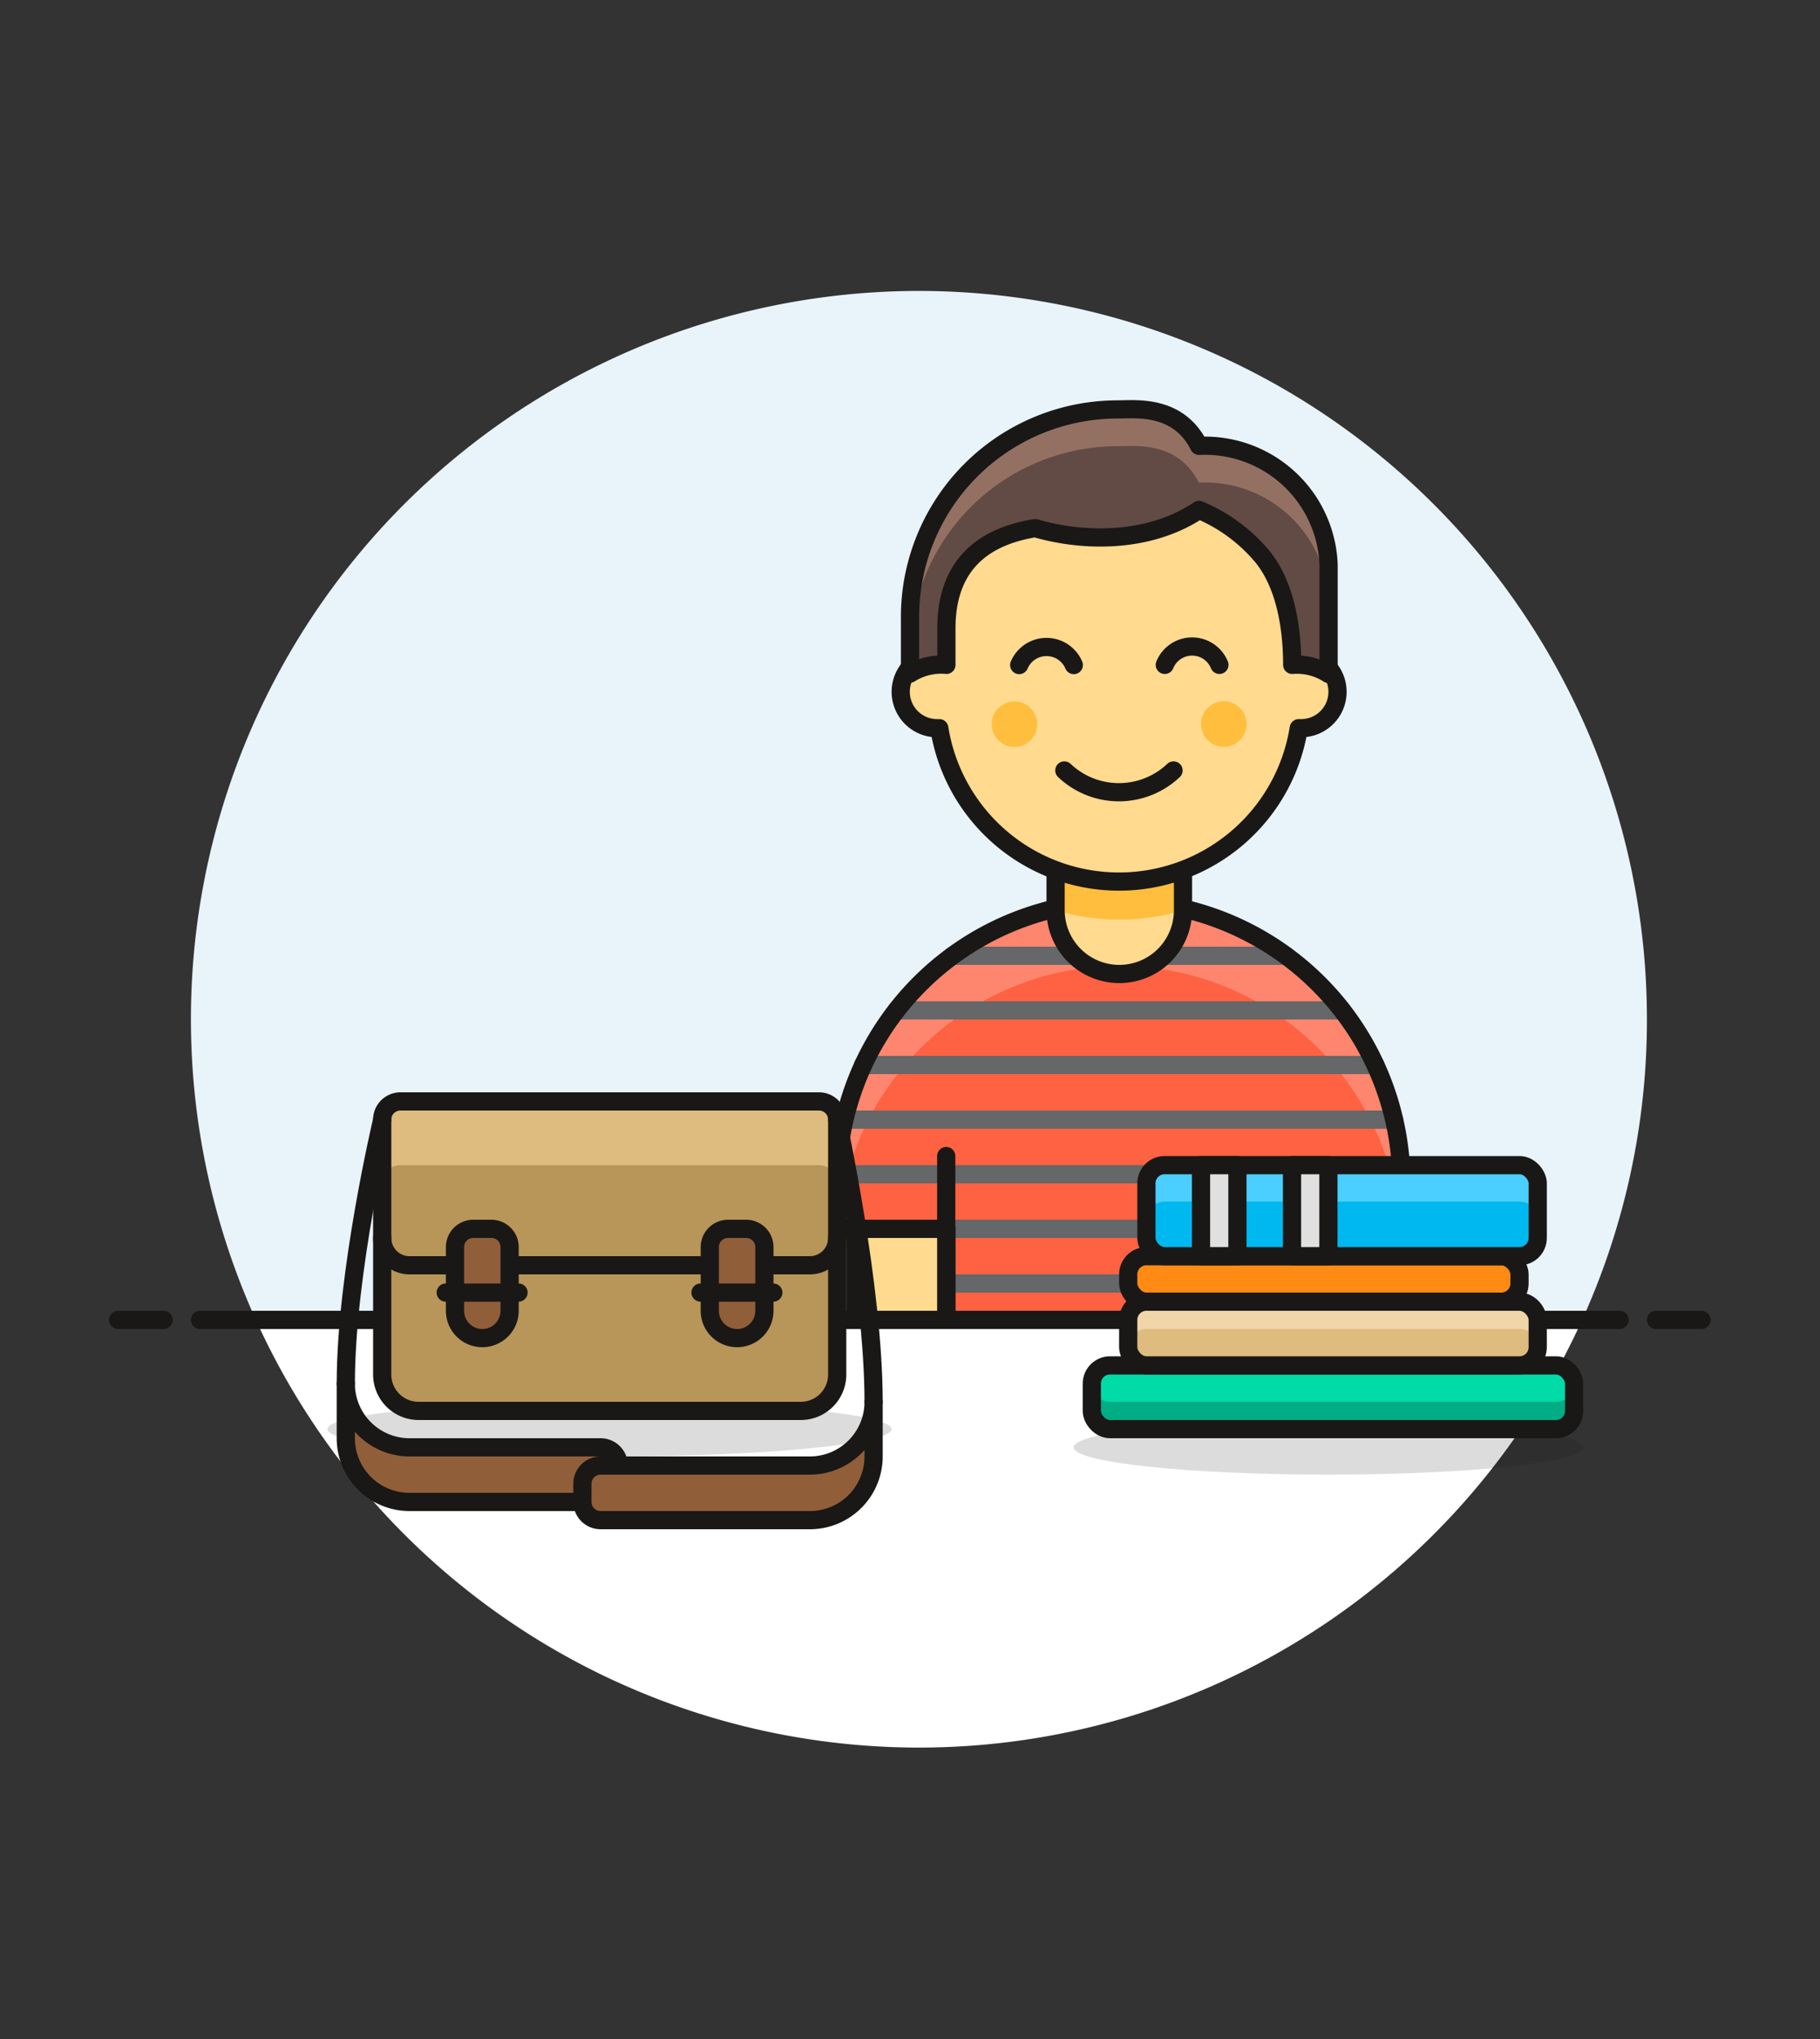 <svg id="Multicolor" xmlns="http://www.w3.org/2000/svg" viewBox="0 0 100 112"><rect x="0" y="0" width="100" height="112" fill="#333333" stroke="none"/><defs><style>.cls-1{fill:#e8f4fa;}.cls-2{fill:#fff;}.cls-3,.cls-6{fill:none;}.cls-17,.cls-20,.cls-22,.cls-3,.cls-9{stroke:#191816;}.cls-17,.cls-20,.cls-22,.cls-3,.cls-6,.cls-9{stroke-linecap:round;stroke-linejoin:round;}.cls-4{fill:#ff6242;}.cls-5{fill:#ff866e;}.cls-6{stroke:#656769;}.cls-7,.cls-9{fill:#ffda8f;}.cls-8{fill:#ffbe3d;}.cls-10{fill:#614b44;}.cls-11{fill:#947063;}.cls-12{fill:#191816;opacity:0.15;}.cls-13{fill:#00dba8;}.cls-14{fill:#00ad85;}.cls-15{fill:#debb7e;}.cls-16{fill:#f0d5a8;}.cls-17{fill:#ff8a14;}.cls-18{fill:#00b8f0;}.cls-19{fill:#4acfff;}.cls-20{fill:#e0e0e0;}.cls-21{fill:#b89558;}.cls-22{fill:#915e3a;}</style></defs><title>46- university-student-male-asian-1</title><g id="Background"><g id="New_Symbol_49-3" data-name="New Symbol 49"><path class="cls-1" d="M90.49,56A40,40,0,1,0,14.06,72.5H86.93A39.85,39.85,0,0,0,90.49,56Z"/><path class="cls-2" d="M14.06,72.5a40,40,0,0,0,72.87,0Z"/><line class="cls-3" x1="10.99" y1="72.5" x2="88.99" y2="72.5"/><line class="cls-3" x1="6.49" y1="72.5" x2="8.99" y2="72.5"/><line class="cls-3" x1="90.99" y1="72.5" x2="93.49" y2="72.5"/></g></g><g id="Scene"><path class="cls-4" d="M77,65a15.5,15.5,0,1,0-31,0v2.5h6v5H71v-5h6Z"/><path class="cls-5" d="M61.49,49.5A15.5,15.5,0,0,0,46,65v2.5h.06a15.48,15.48,0,0,1,30.89,0h0V65A15.49,15.49,0,0,0,61.49,49.5Z"/><line class="cls-6" x1="51.99" y1="70.5" x2="70.99" y2="70.5"/><line class="cls-6" x1="45.99" y1="67.5" x2="76.99" y2="67.5"/><line class="cls-6" x1="45.99" y1="64.5" x2="76.99" y2="64.5"/><line class="cls-6" x1="46.39" y1="61.5" x2="76.6" y2="61.5"/><line class="cls-6" x1="47.42" y1="58.5" x2="75.57" y2="58.5"/><line class="cls-6" x1="49.25" y1="55.5" x2="73.74" y2="55.5"/><line class="cls-6" x1="52.33" y1="52.5" x2="70.66" y2="52.5"/><path class="cls-3" d="M77,65a15.5,15.5,0,1,0-31,0v2.5h6v5H71v-5h6Z"/><line class="cls-3" x1="51.99" y1="63.5" x2="51.99" y2="67.5"/><path class="cls-7" d="M58,50a3.5,3.5,0,1,0,7,0V46.5H58Z"/><path class="cls-8" d="M58,50a12.26,12.26,0,0,0,7,0V46.5H58Z"/><path class="cls-3" d="M58,50V46.5h7V50a3.5,3.5,0,1,1-7,0Z"/><rect class="cls-9" x="46.99" y="67.5" width="5" height="5"/><rect class="cls-9" x="70.99" y="67.5" width="5" height="5"/><path class="cls-9" d="M71.49,36v-2.5a10,10,0,1,0-20,0V36a2,2,0,0,0,0,4h.12a10,10,0,0,0,19.75,0h.13a2,2,0,0,0,0-4Z"/><circle class="cls-8" cx="55.74" cy="39.78" r="1.25"/><circle class="cls-8" cx="67.24" cy="39.77" r="1.25"/><path class="cls-3" d="M58.48,42.32a4.36,4.36,0,0,0,6,0"/><path class="cls-3" d="M59,36.53a1.63,1.63,0,0,0-3,0"/><path class="cls-3" d="M67,36.52a1.62,1.62,0,0,0-3,0"/><path class="cls-10" d="M52,36.52v-2c0-3.21,1.71-5,4.88-5.51,2.51.74,6.17.89,9-1a9.07,9.07,0,0,1,3.28,2.33c1.41,1.52,1.84,4,1.84,6.18a3.22,3.22,0,0,1,2,.5V31a6.8,6.8,0,0,0-7.12-6.51c-1.16-2.3-3.5-2-4.5-2A11.41,11.41,0,0,0,50,34v3A3.19,3.19,0,0,1,52,36.52Z"/><path class="cls-11" d="M65.87,24.51c-1.16-2.3-3.5-2-4.5-2A11.41,11.41,0,0,0,50,34v2A11.41,11.41,0,0,1,61.37,24.51c1,0,3.34-.3,4.5,2A6.8,6.8,0,0,1,73,33V31A6.8,6.8,0,0,0,65.87,24.51Z"/><path class="cls-3" d="M52,36.52v-2c0-3.21,1.71-5,4.88-5.51,2.51.74,6.17.89,9-1a9.07,9.07,0,0,1,3.28,2.33c1.41,1.52,1.84,4,1.84,6.18a3.22,3.22,0,0,1,2,.5V31a6.8,6.8,0,0,0-7.12-6.51c-1.16-2.3-3.5-2-4.5-2A11.41,11.41,0,0,0,50,34v3A3.19,3.19,0,0,1,52,36.52Z"/><ellipse class="cls-12" cx="72.99" cy="79.5" rx="14" ry="1.5"/><rect class="cls-13" x="59.99" y="75" width="26.5" height="3.5" rx="1" ry="1"/><path class="cls-14" d="M85.49,77H61a1,1,0,0,1-1-1v1.5a1,1,0,0,0,1,1h24.5a1,1,0,0,0,1-1V76A1,1,0,0,1,85.49,77Z"/><rect class="cls-3" x="59.99" y="75" width="26.5" height="3.5" rx="1" ry="1"/><rect class="cls-15" x="61.99" y="71.5" width="22.5" height="3.5" rx="1" ry="1"/><path class="cls-16" d="M83.49,71.5H63a1,1,0,0,0-1,1V74a1,1,0,0,1,1-1h20.5a1,1,0,0,1,1,1V72.5A1,1,0,0,0,83.49,71.5Z"/><rect class="cls-3" x="61.99" y="71.5" width="22.5" height="3.5" rx="1" ry="1"/><rect class="cls-17" x="61.99" y="69" width="21.5" height="2.5" rx="1" ry="1"/><rect class="cls-18" x="62.99" y="64" width="21.5" height="5" rx="1" ry="1"/><path class="cls-19" d="M83.49,64H64a1,1,0,0,0-1,1v2a1,1,0,0,1,1-1h19.5a1,1,0,0,1,1,1V65A1,1,0,0,0,83.49,64Z"/><rect class="cls-3" x="62.99" y="64" width="21.5" height="5" rx="1" ry="1"/><rect class="cls-20" x="65.99" y="64" width="2" height="5"/><rect class="cls-20" x="70.99" y="64" width="2" height="5"/><ellipse class="cls-12" cx="33.49" cy="78.5" rx="15.5" ry="1.5"/><path class="cls-21" d="M45,60.5H22a1,1,0,0,0-1,1v14a2,2,0,0,0,2,2H44a2,2,0,0,0,2-2v-14A1,1,0,0,0,45,60.5Z"/><path class="cls-15" d="M45,60.5H22a1,1,0,0,0-1,1V65a1,1,0,0,1,1-1H45a1,1,0,0,1,1,1V61.5A1,1,0,0,0,45,60.5Z"/><path class="cls-3" d="M45,60.5H22a1,1,0,0,0-1,1v14a2,2,0,0,0,2,2H44a2,2,0,0,0,2-2v-14A1,1,0,0,0,45,60.5Z"/><path class="cls-3" d="M21,68a1.5,1.5,0,0,0,1.5,1.5h22A1.5,1.5,0,0,0,46,68"/><path class="cls-22" d="M25,72a1.5,1.5,0,0,0,3,0V68.5a1,1,0,0,0-1-1H26a1,1,0,0,0-1,1Z"/><line class="cls-3" x1="24.49" y1="71" x2="28.49" y2="71"/><path class="cls-22" d="M39,72a1.5,1.5,0,0,0,3,0V68.5a1,1,0,0,0-1-1H40a1,1,0,0,0-1,1Z"/><line class="cls-3" x1="38.49" y1="71" x2="42.49" y2="71"/><path class="cls-22" d="M19,76a3.5,3.5,0,0,0,3.5,3.5H33a1,1,0,0,1,1,1v1a1,1,0,0,1-1,1H22.49A3.5,3.5,0,0,1,19,79Z"/><path class="cls-22" d="M48,77a3.5,3.5,0,0,1-3.5,3.5H33a1,1,0,0,0-1,1v1a1,1,0,0,0,1,1h11.5A3.5,3.5,0,0,0,48,80Z"/><path class="cls-3" d="M21,61.5S19,69.91,19,76"/><path class="cls-3" d="M46,61.5s2,9.17,2,15.5"/></g></svg>